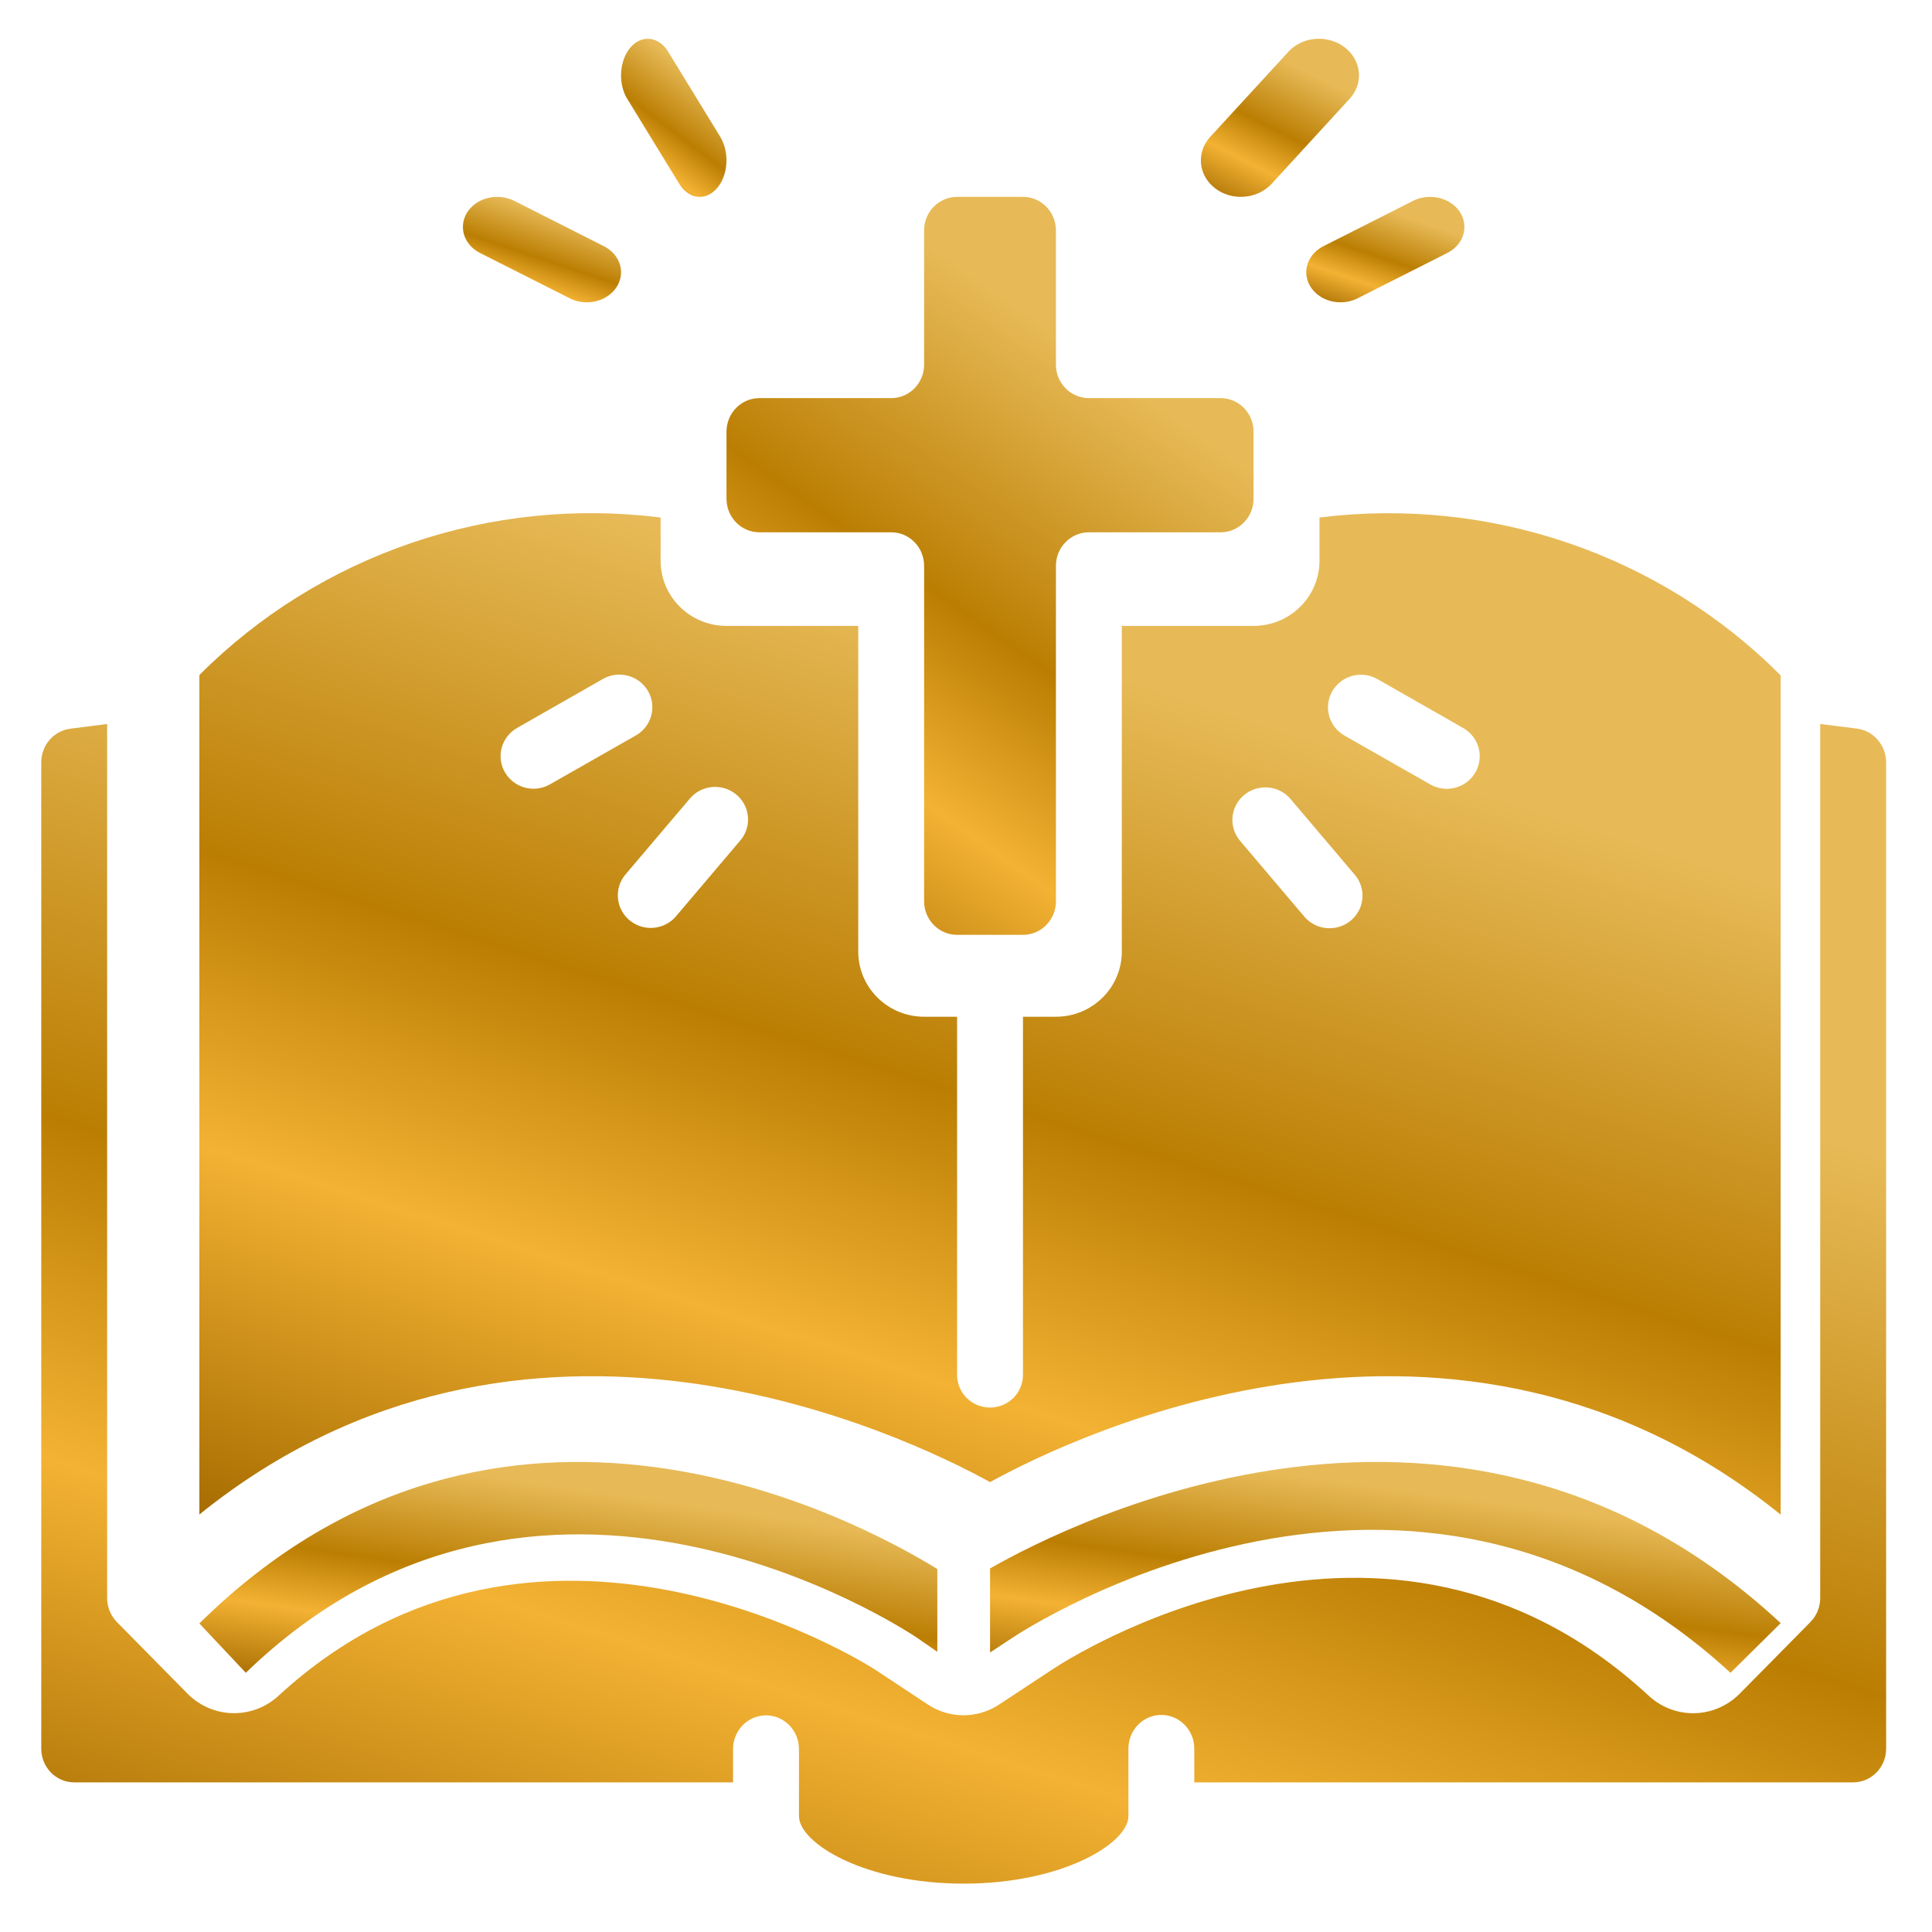 <svg width="31" height="31" viewBox="0 0 31 31" fill="none" xmlns="http://www.w3.org/2000/svg">
<path d="M15.886 23.781C17.264 23.022 23.359 20.093 28.572 24.303V10.837C26.64 8.898 23.903 7.962 21.172 8.304V8.997C21.172 9.575 20.698 10.043 20.114 10.043H18V15.268C18 15.846 17.527 16.314 16.943 16.314H16.414V22.062C16.414 22.351 16.177 22.585 15.886 22.585C15.594 22.585 15.357 22.351 15.357 22.062V16.314H14.828C14.244 16.314 13.771 15.846 13.771 15.268V10.043H11.657C11.073 10.043 10.6 9.575 10.6 8.997V8.304C7.869 7.96 5.133 8.894 3.199 10.831V24.301C8.413 20.094 14.508 23.022 15.886 23.781ZM21.379 11.088C21.525 10.838 21.848 10.752 22.101 10.896L23.475 11.68C23.64 11.773 23.742 11.946 23.743 12.133C23.743 12.321 23.642 12.495 23.477 12.588C23.313 12.681 23.11 12.68 22.947 12.585L21.572 11.802C21.32 11.657 21.233 11.338 21.379 11.088ZM19.963 12.756C20.071 12.667 20.209 12.624 20.349 12.636C20.489 12.648 20.618 12.714 20.708 12.821L21.727 14.023C21.856 14.165 21.896 14.365 21.832 14.545C21.768 14.725 21.61 14.856 21.419 14.887C21.229 14.918 21.036 14.844 20.917 14.694L19.898 13.492C19.71 13.271 19.74 12.941 19.963 12.756ZM11.063 12.821C11.183 12.674 11.374 12.602 11.562 12.634C11.751 12.665 11.907 12.795 11.972 12.973C12.036 13.151 11.999 13.349 11.873 13.492L10.854 14.694C10.734 14.841 10.543 14.913 10.354 14.882C10.165 14.85 10.008 14.72 9.944 14.542C9.88 14.363 9.918 14.165 10.044 14.022L11.063 12.821ZM8.103 12.394C8.033 12.274 8.014 12.132 8.05 11.998C8.087 11.864 8.175 11.75 8.297 11.68L9.671 10.896C9.835 10.802 10.037 10.801 10.202 10.894C10.366 10.988 10.468 11.161 10.467 11.348C10.467 11.536 10.365 11.709 10.2 11.802L8.825 12.585C8.704 12.655 8.56 12.674 8.424 12.638C8.289 12.602 8.173 12.514 8.103 12.394Z" fill="url(#paint0_linear_836_5703)"/>
<path d="M15.357 15H16.414C16.706 15 16.943 14.759 16.943 14.462V9.08C16.943 8.782 17.18 8.541 17.471 8.541H19.586C19.878 8.541 20.114 8.3 20.114 8.003V6.927C20.114 6.629 19.878 6.388 19.586 6.388H17.471C17.18 6.388 16.943 6.148 16.943 5.85V3.697C16.943 3.4 16.706 3.159 16.414 3.159H15.357C15.065 3.159 14.828 3.4 14.828 3.697V5.85C14.828 6.148 14.592 6.388 14.3 6.388H12.185C11.893 6.388 11.657 6.629 11.657 6.927V8.003C11.657 8.3 11.893 8.541 12.185 8.541H14.3C14.592 8.541 14.828 8.782 14.828 9.08V14.462C14.828 14.759 15.065 15 15.357 15Z" fill="url(#paint1_linear_836_5703)"/>
<path d="M3.199 26.049L3.944 26.841C8.641 22.292 14.462 26.112 14.709 26.275L15.04 26.505V25.176C13.78 24.398 8.024 21.285 3.199 26.049Z" fill="url(#paint2_linear_836_5703)"/>
<path d="M1.19 28.599H11.762V28.065C11.762 27.766 11.999 27.524 12.291 27.524C12.583 27.524 12.82 27.766 12.82 28.065V29.141C12.82 29.574 13.874 30.224 15.463 30.224C17.052 30.224 18.106 29.574 18.106 29.141V28.058C18.106 27.759 18.342 27.517 18.634 27.517C18.926 27.517 19.163 27.759 19.163 28.058V28.599H29.735C30.027 28.599 30.264 28.357 30.264 28.058V12.233C30.263 11.959 30.064 11.727 29.799 11.691L29.206 11.617C29.206 11.722 29.206 25.706 29.206 25.645C29.205 25.789 29.148 25.927 29.048 26.027C28.942 26.136 29.377 25.694 27.911 27.18C27.506 27.583 26.865 27.594 26.449 27.204C22.22 23.3 17.107 26.64 16.891 26.784L16.032 27.35C15.684 27.58 15.236 27.58 14.888 27.35L14.035 26.786C13.824 26.65 8.611 23.401 4.474 27.205C4.057 27.593 3.417 27.582 3.013 27.18L1.877 26.028C1.777 25.926 1.72 25.789 1.719 25.645V11.617L1.124 11.693C0.859 11.729 0.662 11.96 0.662 12.234V28.058C0.662 28.357 0.898 28.599 1.19 28.599Z" fill="url(#paint3_linear_836_5703)"/>
<path d="M15.886 26.515L16.234 26.286C16.489 26.114 22.631 22.124 27.767 26.841L28.572 26.044C23.448 21.28 17.211 24.41 15.886 25.167V26.515Z" fill="url(#paint4_linear_836_5703)"/>
<path d="M21.789 4.784L23.219 4.061C23.391 3.975 23.497 3.816 23.497 3.643C23.498 3.47 23.393 3.309 23.221 3.223C23.05 3.137 22.839 3.138 22.669 3.225L21.238 3.949C21.067 4.035 20.961 4.194 20.96 4.367C20.96 4.54 21.065 4.7 21.236 4.787C21.408 4.873 21.618 4.872 21.789 4.784Z" fill="url(#paint5_linear_836_5703)"/>
<path d="M8.256 3.225C8.086 3.138 7.875 3.137 7.704 3.223C7.533 3.309 7.427 3.47 7.428 3.643C7.428 3.816 7.534 3.975 7.706 4.061L9.137 4.784C9.307 4.872 9.518 4.873 9.689 4.787C9.86 4.7 9.965 4.54 9.965 4.367C9.965 4.194 9.858 4.035 9.687 3.949L8.256 3.225Z" fill="url(#paint6_linear_836_5703)"/>
<path d="M20.404 2.949L21.642 1.6C21.799 1.44 21.847 1.216 21.769 1.014C21.691 0.812 21.499 0.665 21.268 0.63C21.036 0.595 20.802 0.678 20.658 0.847L19.419 2.196C19.191 2.444 19.226 2.814 19.498 3.022C19.77 3.23 20.175 3.197 20.404 2.949Z" fill="url(#paint7_linear_836_5703)"/>
<path d="M11.503 3.022C11.685 2.813 11.709 2.443 11.556 2.194L10.729 0.842C10.631 0.676 10.476 0.595 10.323 0.63C10.169 0.666 10.042 0.812 9.99 1.013C9.938 1.213 9.969 1.437 10.071 1.597L10.899 2.949C10.972 3.069 11.077 3.144 11.19 3.157C11.303 3.171 11.416 3.122 11.503 3.022Z" fill="url(#paint8_linear_836_5703)"/>
<defs>
<linearGradient id="paint0_linear_836_5703" x1="7.005" y1="32.338" x2="14.234" y2="9.668" gradientUnits="userSpaceOnUse">
<stop stop-color="#E7B051"/>
<stop offset="0.27" stop-color="#A66C00"/>
<stop offset="0.51" stop-color="#F3B233"/>
<stop offset="0.7" stop-color="#BB7E03"/>
<stop offset="1" stop-color="#E7BA57"/>
</linearGradient>
<linearGradient id="paint1_linear_836_5703" x1="12.925" y1="20.92" x2="21.592" y2="8.626" gradientUnits="userSpaceOnUse">
<stop stop-color="#E7B051"/>
<stop offset="0.27" stop-color="#A66C00"/>
<stop offset="0.51" stop-color="#F3B233"/>
<stop offset="0.7" stop-color="#BB7E03"/>
<stop offset="1" stop-color="#E7BA57"/>
</linearGradient>
<linearGradient id="paint2_linear_836_5703" x1="4.975" y1="28.532" x2="5.716" y2="23.381" gradientUnits="userSpaceOnUse">
<stop stop-color="#E7B051"/>
<stop offset="0.27" stop-color="#A66C00"/>
<stop offset="0.51" stop-color="#F3B233"/>
<stop offset="0.7" stop-color="#BB7E03"/>
<stop offset="1" stop-color="#E7BA57"/>
</linearGradient>
<linearGradient id="paint3_linear_836_5703" x1="5.102" y1="39.527" x2="13.421" y2="13.241" gradientUnits="userSpaceOnUse">
<stop stop-color="#E7B051"/>
<stop offset="0.27" stop-color="#A66C00"/>
<stop offset="0.51" stop-color="#F3B233"/>
<stop offset="0.7" stop-color="#BB7E03"/>
<stop offset="1" stop-color="#E7BA57"/>
</linearGradient>
<linearGradient id="paint4_linear_836_5703" x1="17.788" y1="28.532" x2="18.482" y2="23.367" gradientUnits="userSpaceOnUse">
<stop stop-color="#E7B051"/>
<stop offset="0.27" stop-color="#A66C00"/>
<stop offset="0.51" stop-color="#F3B233"/>
<stop offset="0.7" stop-color="#BB7E03"/>
<stop offset="1" stop-color="#E7BA57"/>
</linearGradient>
<linearGradient id="paint5_linear_836_5703" x1="21.341" y1="5.696" x2="22.134" y2="3.334" gradientUnits="userSpaceOnUse">
<stop stop-color="#E7B051"/>
<stop offset="0.27" stop-color="#A66C00"/>
<stop offset="0.51" stop-color="#F3B233"/>
<stop offset="0.7" stop-color="#BB7E03"/>
<stop offset="1" stop-color="#E7BA57"/>
</linearGradient>
<linearGradient id="paint6_linear_836_5703" x1="7.808" y1="5.696" x2="8.601" y2="3.334" gradientUnits="userSpaceOnUse">
<stop stop-color="#E7B051"/>
<stop offset="0.27" stop-color="#A66C00"/>
<stop offset="0.51" stop-color="#F3B233"/>
<stop offset="0.7" stop-color="#BB7E03"/>
<stop offset="1" stop-color="#E7BA57"/>
</linearGradient>
<linearGradient id="paint7_linear_836_5703" x1="19.649" y1="4.428" x2="21.233" y2="1.282" gradientUnits="userSpaceOnUse">
<stop stop-color="#E7B051"/>
<stop offset="0.27" stop-color="#A66C00"/>
<stop offset="0.51" stop-color="#F3B233"/>
<stop offset="0.7" stop-color="#BB7E03"/>
<stop offset="1" stop-color="#E7BA57"/>
</linearGradient>
<linearGradient id="paint8_linear_836_5703" x1="10.219" y1="4.428" x2="12.115" y2="1.917" gradientUnits="userSpaceOnUse">
<stop stop-color="#E7B051"/>
<stop offset="0.27" stop-color="#A66C00"/>
<stop offset="0.51" stop-color="#F3B233"/>
<stop offset="0.7" stop-color="#BB7E03"/>
<stop offset="1" stop-color="#E7BA57"/>
</linearGradient>
</defs>
</svg>
